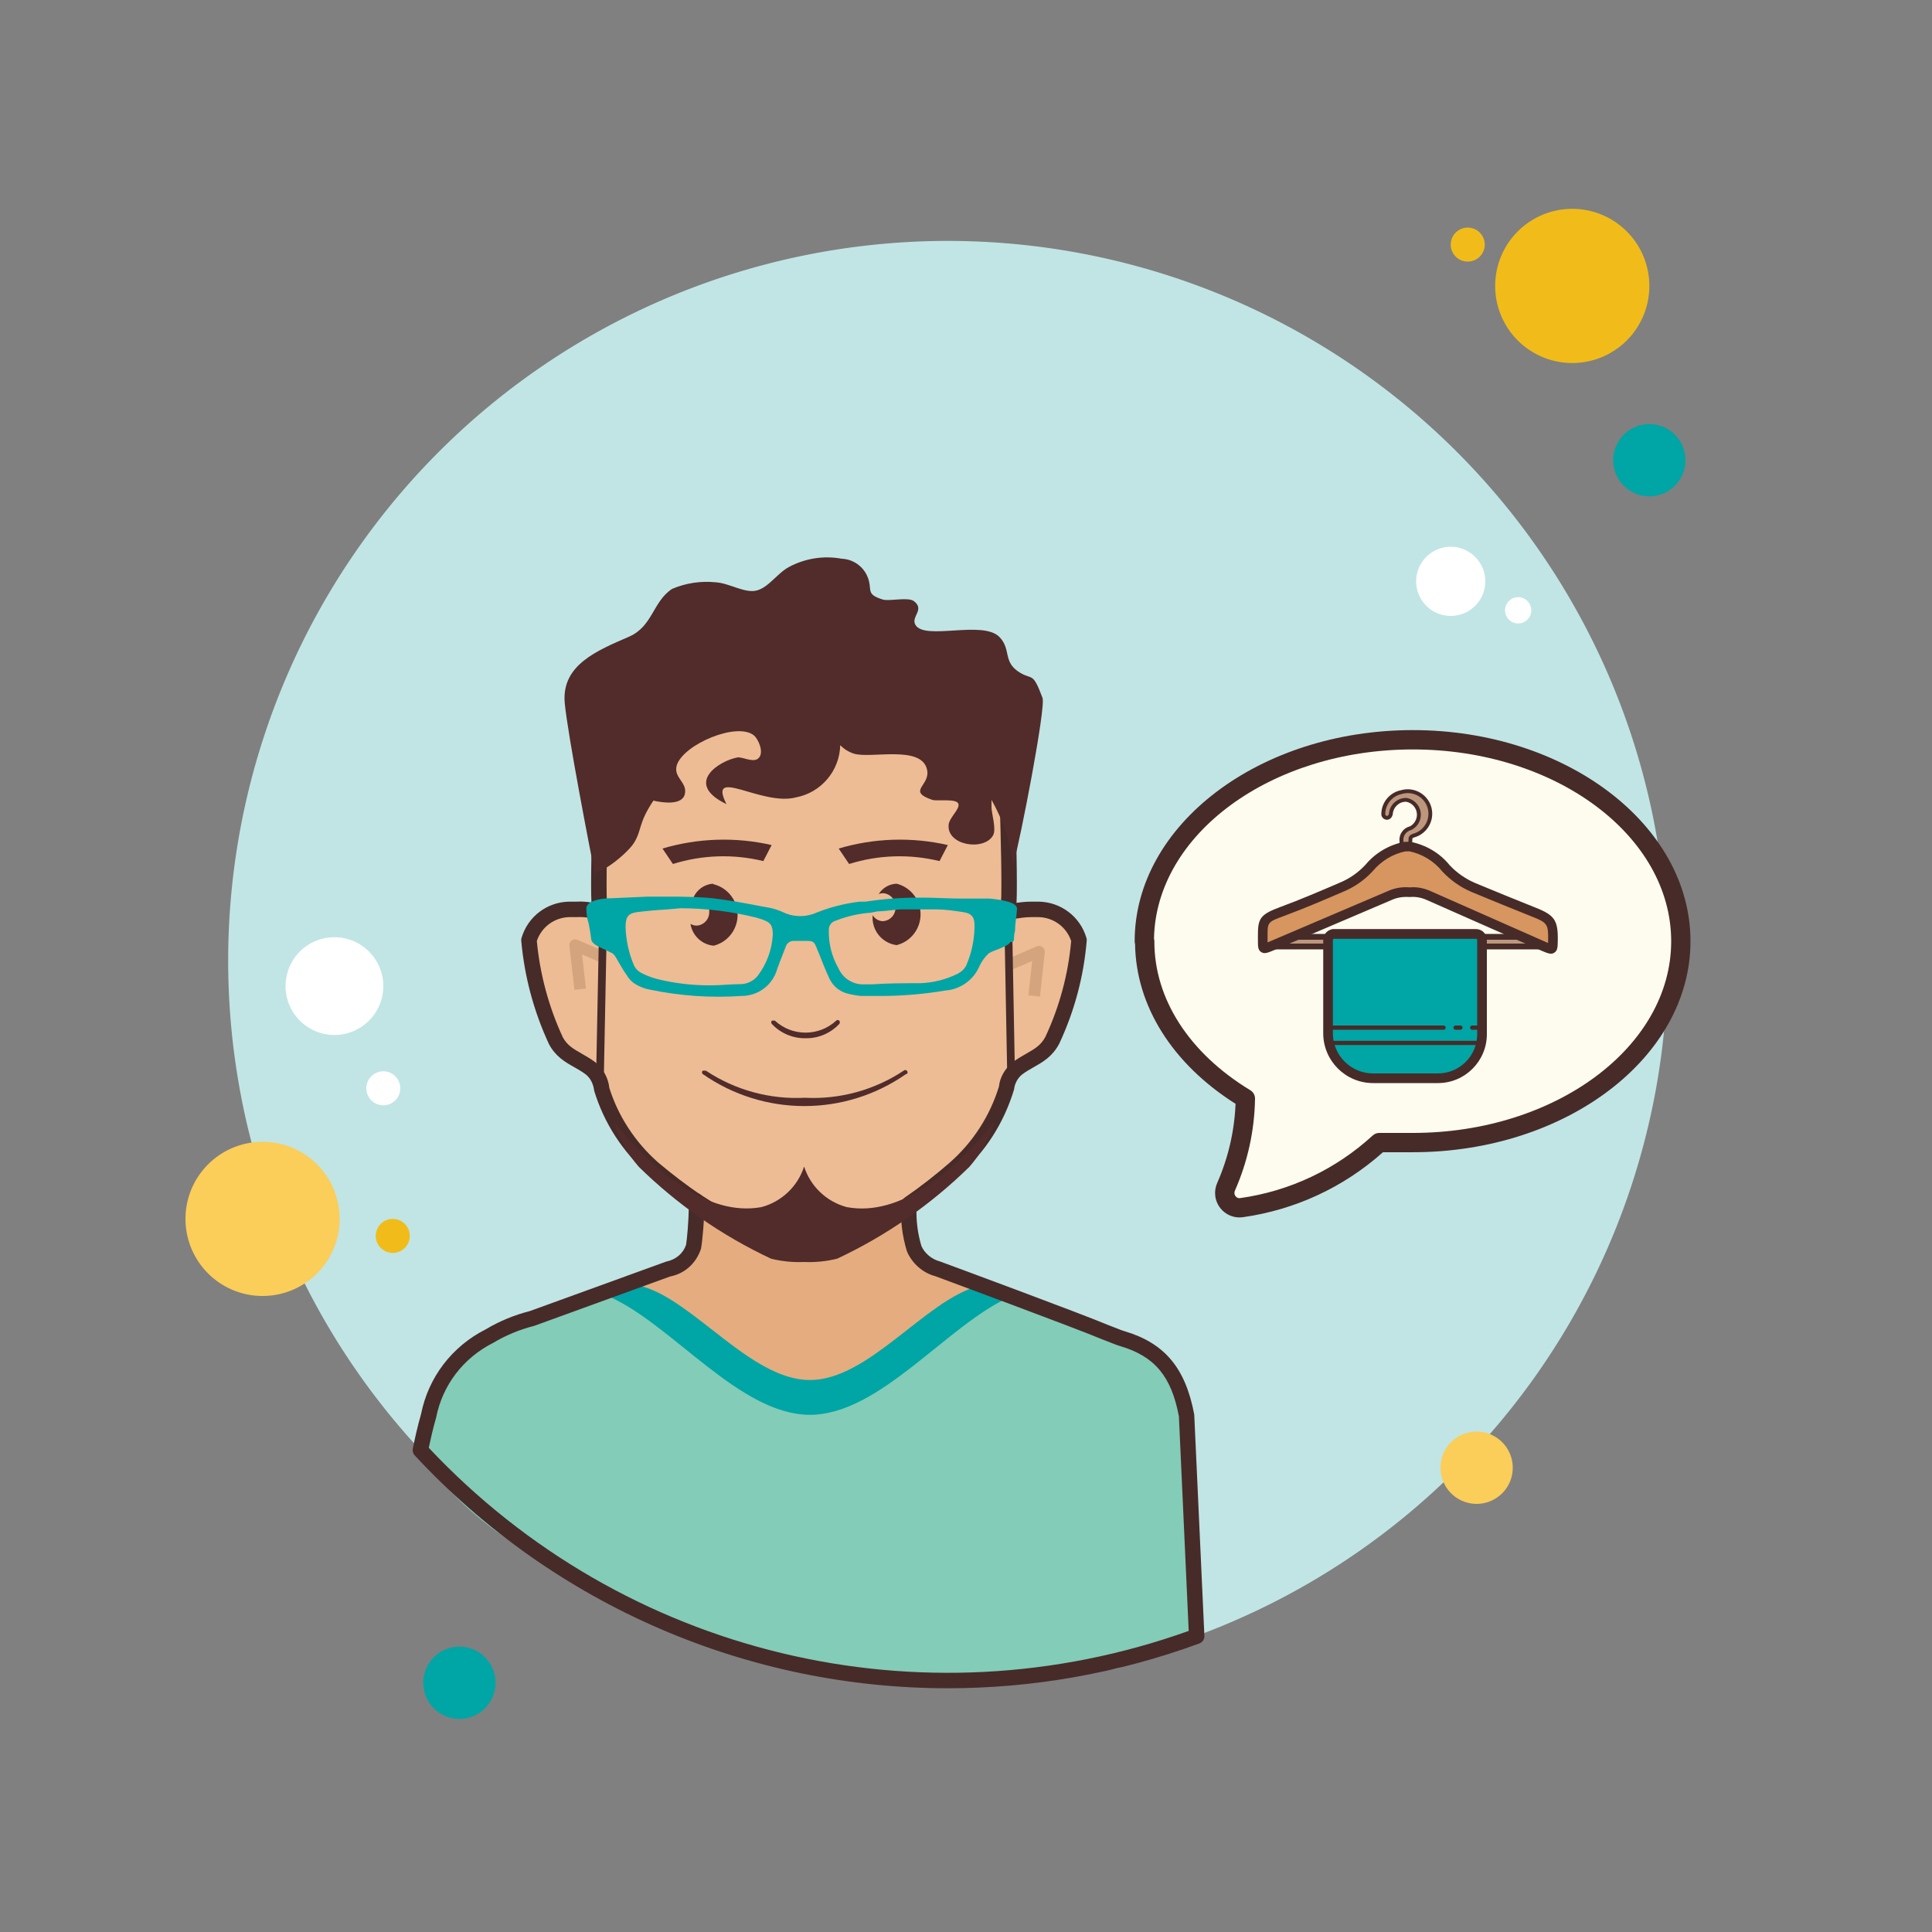 <svg xmlns="http://www.w3.org/2000/svg" viewBox="0 0 100 100"><rect x="0" y="0" width="100" height="100" fill="#808080" stroke="none"/><path fill="#c0e5e4" d="M49.06 12.47A37.25 37.25 0 1 0 49.06 86.97A37.25 37.25 0 1 0 49.06 12.47Z"/><path fill="#e5ac80" d="M61.94,84.69c-0.2-4.34-0.52-11.58-0.52-11.58c-0.4-2.13-1.27-3.38-3.32-4 c-0.116-0.037-0.229-0.08-0.34-0.13l-0.59-0.23c-1.24-0.53-8.62-3.25-8.62-3.25c-0.556-0.153-1.012-0.551-1.24-1.08 c-0.241-0.947-0.318-1.927-0.23-2.9c-1.639,0.566-3.308,1.04-5,1.42c-1.89,0.18-6-2.26-6-2.26s-0.09,3-0.22,3.69 c-0.191,0.58-0.68,1.012-1.28,1.13l-7.09,2.57c-0.77,0.192-1.508,0.495-2.19,0.9c-1.508,0.962-2.625,2.43-3.15,4.14 c0,0-0.16,1.12-0.29,2.08c10.238,10.91,26.003,14.65,40.05,9.5L61.94,84.69z"/><path fill="#fff" d="M19.84 55.45A.88.88 0 1 0 19.84 57.21.88.88 0 1 0 19.84 55.45zM78.58 30.91A.68.68 0 1 0 78.58 32.27.68.68 0 1 0 78.58 30.91z"/><path fill="#f1bc19" d="M75.97 11.78A.88.88 0 1 0 75.97 13.54.88.88 0 1 0 75.97 11.78zM20.33 63.09A.88.88 0 1 0 20.33 64.85.88.88 0 1 0 20.33 63.09zM81.38 10.81A3.99 3.99 0 1 0 81.38 18.79 3.99 3.99 0 1 0 81.38 10.81z"/><path fill="#00a5a5" d="M85.37 21.95A1.87 1.87 0 1 0 85.37 25.69A1.87 1.87 0 1 0 85.37 21.95Z"/><path fill="#fbcd59" d="M76.43 74.1A1.87 1.87 0 1 0 76.43 77.84 1.87 1.87 0 1 0 76.43 74.1zM13.59 59.1A3.99 3.99 0 1 0 13.59 67.08 3.99 3.99 0 1 0 13.59 59.1z"/><path fill="#00a5a5" d="M23.78 85.23A1.87 1.87 0 1 0 23.78 88.97A1.87 1.87 0 1 0 23.78 85.23Z"/><path fill="#fff" d="M75.09 28.3A1.79 1.79 0 1 0 75.09 31.88 1.79 1.79 0 1 0 75.09 28.3zM17.31 48.51A2.53 2.53 0 1 0 17.31 53.57 2.53 2.53 0 1 0 17.31 48.51z"/><path fill="#cbc9bc" d="M54.57,86.87c-0.166,0-0.3-0.134-0.3-0.3V82.5c0-0.166,0.134-0.3,0.3-0.3s0.3,0.134,0.3,0.3v4.07 C54.87,86.736,54.736,86.87,54.57,86.87z"/><path fill="#edbc94" d="M53.76,46.85H53.4c-1-0.05-1.23,0.33-1.19-0.26c0.08-1-0.07-5.33-0.07-5.55 c0-4.43-4.63-8.05-10.41-8.25H41.5C35.71,33,31.09,36.6,31.09,41c0,0.22-0.15,4.5-0.07,5.55c0,0.59-0.23,0.21-1.19,0.26h-0.36 c-0.964,0.014-1.808,0.649-2.09,1.57c0.13,0.07,0.61,3.71,1.39,5.14c0.43,0.8,1.11,0.91,1.8,1.43c0.315,0.245,0.519,0.604,0.57,1 c0.479,1.606,1.401,3.044,2.66,4.15c0.58,0.56,5.1,4.29,7.81,4.5c3.36-0.13,7.24-3.94,7.82-4.5c1.251-1.092,2.173-2.512,2.66-4.1 c0.051-0.396,0.255-0.755,0.57-1c0.69-0.52,1.37-0.63,1.8-1.43c0.78-1.43,1.26-5.07,1.39-5.14 C55.572,47.505,54.726,46.866,53.76,46.85z"/><path fill="#512c2b" d="M41.68 53.74c.665.015 1.305-.254 1.76-.74.042-.049.042-.121 0-.17l0 0c-.042-.044-.111-.046-.155-.005-.002.001-.003.003-.005.005-.896.825-2.274.825-3.17 0-.029-.013-.061-.013-.09 0-.023-.008-.047-.008-.07 0-.042.049-.042.121 0 .17C40.398 53.477 41.025 53.745 41.68 53.74zM39.51 44.57l.43-.83c-1.867-.427-3.813-.365-5.65.18l.54.8C36.347 44.245 37.965 44.193 39.51 44.57zM48.63 44.57l.43-.83c-1.867-.427-3.813-.365-5.65.18l.54.8C45.467 44.245 47.085 44.193 48.63 44.57zM36.89 45.74c-.441.037-.825.314-1 .72.056-.01.114-.01.17 0 .38.021.672.347.65.728 0 .001 0 .002 0 .002.017.377-.273.698-.65.72-.113 0-.224-.031-.32-.09.094.607.588 1.073 1.2 1.13.878-.222 1.41-1.114 1.188-1.992-.148-.584-.604-1.04-1.188-1.188L36.89 45.74zM46.41 45.74c-.381.013-.73.216-.93.54.069-.032.144-.049.22-.05.38.021.672.347.65.728 0 .001 0 .002 0 .002.017.377-.273.698-.65.72-.218-.004-.419-.122-.53-.31-.071.766.477 1.451 1.24 1.55.878-.222 1.41-1.114 1.188-1.992C47.45 46.344 46.994 45.888 46.41 45.74zM46.94 55.59c.047-.047.047-.123 0-.17 0 0 0 0 0 0l0 0c-.047-.047-.123-.047-.17 0 0 0 0 0 0 0-1.509 1.002-3.301 1.493-5.11 1.4-1.813.094-3.607-.397-5.12-1.4-.023-.008-.047-.008-.07 0-.033-.009-.067-.009-.1 0-.047.047-.047.123 0 .17 0 0 0 0 0 0 3.161 2.213 7.369 2.213 10.53 0H46.94z"/><path fill="#d3a47d" d="M53.828 51.582l-.596-.064.193-1.778-1.007.435-.238-.55 1.48-.64c.099-.043.213-.029.297.034.086.063.132.167.12.274L53.828 51.582zM29.732 51.234l-.26-2.28c-.012-.106.033-.211.119-.275.087-.063.201-.077.298-.034l1.48.64-.238.551-1.004-.435.201 1.765L29.732 51.234z"/><path fill="#472b29" d="M31.06 55.66c-.001 0-.002 0-.004 0-.11-.002-.198-.094-.196-.204l.17-8.61c.002-.109.091-.196.2-.196.001 0 .002 0 .004 0 .11.002.198.094.196.204l-.17 8.61C31.258 55.573 31.169 55.66 31.06 55.66zM52.33 55.66c-.108 0-.198-.087-.2-.196l-.16-8.61c-.002-.111.086-.202.196-.204.001 0 .003 0 .004 0 .108 0 .198.087.2.196l.16 8.61c.002.11-.086.202-.196.204C52.333 55.66 52.331 55.66 52.33 55.66zM41.75 64.724c-2.119 0-5.674-2.41-5.831-2.518-.114-.077-.143-.233-.065-.347.079-.114.234-.145.348-.065.039.026 3.896 2.642 5.77 2.418 1.918-.221 4.959-2.249 4.99-2.27.113-.075.269-.047.347.068.077.115.046.271-.068.348-.128.086-3.174 2.116-5.211 2.35C41.939 64.719 41.846 64.724 41.75 64.724z"/><path fill="#83ccb7" d="M34.2,83.74c2.732,1.249,5.612,2.146,8.57,2.67c2.07,0.29,4.15,0.53,6.22,0.84 c0.093-0.14,0.243-0.231,0.41-0.25c1.34-0.14,2.66,0,4,0s2.89-0.45,4.33-0.63h0.08c1.479-0.533,2.928-1.147,4.34-1.84 c-0.2-4.22-0.56-11.15-0.56-11.15c-0.4-2.14-1.28-3.4-3.34-4c-0.116-0.037-0.229-0.08-0.34-0.13L57.32,69 c-0.68-0.29-3.16-1.22-5.3-2c-3.2,1.55-6.62,6-10.17,6s-7.09-4.64-10.34-6.1l0.78-0.26l0,0l-0.31,0.08l-4.43,1.61 c-0.777,0.193-1.522,0.5-2.21,0.91c-1.515,0.969-2.638,2.442-3.17,4.16c0,0-0.15,1.08-0.27,2C24.58,79.5,29.83,81.91,34.2,83.74z"/><path fill="#00a5a5" d="M50.6,66.58c-2.72,0.74-5.64,4.85-8.68,4.85s-6-4.11-8.69-4.85l-1.66,0.55 c3.25,1.46,6.73,6.1,10.35,6.1s7.09-4.64,10.34-6.1L50.6,66.58z"/><path fill="#472b29" d="M49.062,87.384c-10.282,0-20.312-4.217-27.596-12.052c-0.088-0.095-0.125-0.226-0.099-0.353 c0.104-0.51,0.236-1.121,0.428-1.79c0.374-1.894,1.6-3.505,3.355-4.387c0.69-0.414,1.462-0.735,2.271-0.94l7.052-2.559 c0.517-0.104,0.891-0.431,1.037-0.87c0.049-0.276,0.134-1.205,0.147-2.034c-0.729-0.507-1.44-1.053-2.116-1.624 c-1.313-1.155-2.274-2.644-2.784-4.309c-0.047-0.379-0.202-0.664-0.44-0.856c-0.197-0.148-0.406-0.266-0.605-0.379 c-0.467-0.265-0.95-0.539-1.295-1.182c-0.792-1.708-1.272-3.503-1.437-5.354c-0.004-0.05,0-0.101,0.015-0.149 c0.326-1.103,1.317-1.857,2.467-1.877h0.367c0.336-0.018,0.596,0.017,0.784,0.046c-0.053-0.959,0.027-3.772,0.062-4.998 c0.008-0.287,0.014-0.477,0.014-0.519c0-4.687,4.742-8.53,10.795-8.75h0.245c6.068,0.22,10.81,4.063,10.81,8.75 c0,0.042,0.005,0.231,0.014,0.52c0.035,1.221,0.115,4.021,0.062,5.015c0.191-0.029,0.448-0.064,0.785-0.064h0.359 c1.157,0.02,2.148,0.774,2.474,1.877c0.014,0.047,0.019,0.097,0.015,0.147c-0.155,1.854-0.636,3.65-1.426,5.336 c-0.354,0.661-0.838,0.936-1.305,1.201c-0.199,0.113-0.408,0.23-0.617,0.388c-0.227,0.184-0.381,0.469-0.413,0.772 c-0.525,1.74-1.485,3.228-2.793,4.378c-0.713,0.624-1.471,1.218-2.255,1.768c-0.023,0.663,0.062,1.32,0.253,1.958 c0.161,0.37,0.524,0.685,0.958,0.798c0.339,0.123,7.441,2.752,8.676,3.279l0.578,0.225c0.106,0.045,0.205,0.08,0.305,0.108 c2.077,0.618,3.153,1.907,3.604,4.312c0.006,0.056,0.326,7.135,0.526,11.455c0.008,0.175-0.098,0.334-0.262,0.395 C57.822,86.626,53.419,87.384,49.062,87.384z M22.193,74.938c10.087,10.732,25.473,14.437,39.334,9.478 c-0.201-4.34-0.507-11.106-0.507-11.106c-0.391-2.067-1.243-3.102-3.035-3.635c-0.127-0.037-0.255-0.082-0.381-0.135l-0.58-0.226 c-1.229-0.525-8.54-3.231-8.613-3.259c-0.634-0.164-1.197-0.649-1.469-1.287c-0.253-0.832-0.346-1.65-0.291-2.474 c0.008-0.122,0.071-0.233,0.172-0.303c0.817-0.563,1.605-1.177,2.344-1.822c1.195-1.052,2.074-2.414,2.54-3.937 c0.039-0.438,0.3-0.919,0.701-1.243c0.25-0.188,0.486-0.324,0.714-0.453c0.419-0.238,0.75-0.426,0.985-0.865 c0.729-1.558,1.183-3.234,1.337-4.966c-0.246-0.728-0.917-1.221-1.691-1.235H53.4c-0.312,0-0.542,0.037-0.709,0.062 c-0.259,0.042-0.5,0.078-0.701-0.107c-0.209-0.191-0.189-0.484-0.18-0.642c0.063-0.846-0.023-3.894-0.057-5.041 c-0.009-0.301-0.015-0.499-0.015-0.542c0-4.254-4.403-7.746-10.024-7.95H41.5c-5.607,0.204-10.01,3.696-10.01,7.95 c0,0.043-0.005,0.242-0.014,0.542c-0.033,1.147-0.12,4.195-0.057,5.039c0.001,0.254-0.024,0.484-0.209,0.641 c-0.2,0.17-0.431,0.132-0.653,0.096c-0.176-0.029-0.393-0.066-0.706-0.048l-0.38,0c-0.768,0.014-1.438,0.506-1.685,1.234 c0.163,1.731,0.616,3.409,1.347,4.988c0.226,0.418,0.557,0.605,0.976,0.844c0.227,0.129,0.464,0.265,0.702,0.444 c0.412,0.333,0.673,0.814,0.728,1.327c0.451,1.448,1.33,2.81,2.526,3.861c0.704,0.595,1.454,1.166,2.222,1.691 c0.109,0.074,0.174,0.198,0.174,0.33c0,0.935-0.103,2.053-0.177,2.443c-0.251,0.768-0.859,1.299-1.599,1.438l-7.028,2.554 c-0.771,0.197-1.472,0.489-2.121,0.877c-1.559,0.785-2.63,2.191-2.963,3.875C22.406,73.963,22.288,74.486,22.193,74.938z"/><path fill="#512c2b" d="M43.83 62.48c-1.046-.278-1.879-1.069-2.21-2.1-.331 1.031-1.164 1.822-2.21 2.1-2.81.51-5.59-1.9-7.63-4.4.258.852.694 1.639 1.28 2.31 1.998 1.962 4.314 3.571 6.85 4.76.559.138 1.135.196 1.71.17.575.026 1.151-.032 1.71-.17 2.536-1.189 4.852-2.798 6.85-4.76.586-.671 1.022-1.458 1.28-2.31C49.42 60.58 46.64 63 43.83 62.48zM30.82 44.53c-.62 1.48 1.59-.24 2-.91s.21-1 1-2.18c.47.11 1.5.26 1.63-.35s-.61-.84-.42-1.48c.33-1.07 3.12-2.27 4-1.54.2.17.51.81.27 1.13s-.78 0-1.1 0c-.93.15-2.85 1.34-.6 2.42-1-2 1.83.13 3.61-.35 1.3-.253 2.248-1.376 2.28-2.7.197.203.441.354.71.44.87.27 3.48-.46 3.78.81.21.85-1.08 1.11.27 1.58.24.08 1.23-.08 1.35.19s-.47.72-.5 1.11c-.09 1.07 1.84 1.36 2.3.54.18-.31-.07-1.11-.08-1.44 0-.14 0-.27 0-.4.585 1.031.969 2.165 1.13 3.34.37-1.32 1.69-8.13 1.51-8.62-.51-1.36-.51-.91-1.16-1.3-.92-.55-.44-1.2-1.07-1.85-.87-.89-3.87.2-4.35-.63-.24-.43.5-.78-.07-1.22-.29-.23-1.2 0-1.59-.08-1-.3-.5-.52-.85-1.26-.24-.505-.741-.836-1.3-.86-.928-.171-1.887-.023-2.72.42-.61.32-1.05 1.05-1.67 1.22s-1.43-.38-2.13-.42c-.77-.08-1.548.037-2.26.34-1 .65-1 1.93-2.22 2.47-1.68.73-3.51 1.47-3.34 3.43.14 1.56 1.3 7.57 1.61 9.1"/><path fill="#00a5a5" d="M51.22,46.51h-0.16h-0.2h-1.12c-0.65,0-1.32-0.05-2-0.05c-0.987-0.01-1.974,0.06-2.95,0.21H44.5 c-0.761,0.09-1.507,0.278-2.22,0.56c-0.498,0.228-1.066,0.25-1.58,0.06l-0.18-0.08c-0.2-0.089-0.407-0.16-0.62-0.21l-0.49-0.09 c-0.83-0.16-1.69-0.32-2.55-0.42c-0.61-0.06-1.23-0.07-1.82-0.08H34.3h-0.78l-1.83,0.08c-0.44,0-1.06,0.08-1.26,0.33 c-0.058,0.062-0.087,0.145-0.08,0.23c0,0.253,0.04,0.503,0.12,0.75c0.05,0.26,0.1,0.54,0.13,0.8s0.34,0.38,0.79,0.59l0.32,0.16 c0.082,0.074,0.15,0.162,0.2,0.26l0,0l0.19,0.33c0.11,0.19,0.23,0.38,0.35,0.55c0.13,0.22,0.321,0.397,0.55,0.51 c0.193,0.106,0.403,0.181,0.62,0.22c1.564,0.328,3.166,0.439,4.76,0.33c0.862,0.004,1.62-0.569,1.85-1.4 c0.08-0.24,0.18-0.48,0.27-0.71s0.1-0.27,0.16-0.41c0.049-0.206,0.239-0.345,0.45-0.33h0.56c0.42,0,0.47,0,0.64,0.47l0.09,0.21 c0.16,0.41,0.33,0.84,0.52,1.25c0.185,0.414,0.556,0.715,1,0.81c0.21,0.054,0.424,0.09,0.64,0.11c0.37,0,0.76,0,1.14,0 c1.079-0.006,2.156-0.1,3.22-0.28c0.785-0.054,1.473-0.545,1.78-1.27c0.115-0.244,0.274-0.465,0.47-0.65 c0.133-0.078,0.274-0.141,0.42-0.19c0.38-0.15,0.64-0.26,0.7-0.4h0.07c0.066,0,0.12-0.054,0.12-0.12c0-0.153,0.02-0.313,0.06-0.48 c0-0.38,0.08-0.77,0.1-1.11S51.93,46.58,51.22,46.51z M45.43,47.17c0.39,0,0.78-0.08,1.18-0.1h0.47h0.85c0.18,0,0.35,0,0.52,0 c0.46,0,0.93,0.07,1.4,0.14s0.61,0.28,0.59,0.79c-0.012,0.689-0.161,1.369-0.44,2c-0.096,0.167-0.239,0.302-0.41,0.39 c-0.604,0.303-1.265,0.473-1.94,0.5c-0.83,0-1.69,0-2.51,0.06H44.7c-0.554,0.013-1.061-0.306-1.29-0.81 c-0.352-0.607-0.528-1.299-0.51-2c-0.011-0.231,0.145-0.437,0.37-0.49c0.579-0.228,1.189-0.366,1.81-0.41L45.43,47.17z M40,48.39 c-0.044,0.756-0.308,1.482-0.76,2.09c-0.221,0.29-0.565,0.46-0.93,0.46c-0.51,0-1,0.06-1.43,0.06l0,0 c-0.97,0.015-1.938-0.096-2.88-0.33c-0.291-0.079-0.573-0.189-0.84-0.33c-0.147-0.083-0.265-0.209-0.34-0.36 c-0.272-0.633-0.421-1.311-0.44-2c0-0.53,0.14-0.71,0.61-0.77s1.05-0.11,1.57-0.14l0.67-0.06c1.325,0.004,2.645,0.169,3.93,0.49 l0.26,0.08C39.89,47.74,40,47.89,40,48.39z"/><path fill="#fdfcef" d="M59.23,48.72c0-5.76,6.22-10.43,13.9-10.43S87,43,87,48.72s-6.2,10.42-13.87,10.42h-1.74 c-1.984,1.82-4.474,2.995-7.14,3.37c-0.423,0.048-0.804-0.255-0.852-0.678c-0.016-0.137,0.006-0.276,0.062-0.402 c0.634-1.442,0.974-2.995,1-4.57l0,0c-3.3-2-5.22-5-5.21-8.14"/><path fill="#472b29" d="M64.162,63.014c-0.291,0-0.564-0.095-0.79-0.274c-0.265-0.211-0.433-0.513-0.472-0.85 c-0.025-0.228,0.01-0.457,0.104-0.665c0.57-1.298,0.89-2.674,0.948-4.091c-3.272-2.072-5.156-5.066-5.201-8.272 c-0.014-0.045-0.021-0.092-0.021-0.142c0-6.027,6.46-10.93,14.399-10.93c7.924,0,14.37,4.903,14.37,10.93 c0,6.021-6.446,10.919-14.37,10.919h-1.548c-2.042,1.821-4.549,2.983-7.263,3.365C64.267,63.011,64.214,63.014,64.162,63.014z M59.731,48.585c0.013,0.043,0.019,0.089,0.019,0.136c-0.009,2.98,1.802,5.791,4.969,7.711c0.152,0.093,0.244,0.259,0.241,0.437 c-0.027,1.649-0.378,3.252-1.042,4.762c-0.021,0.048-0.029,0.097-0.023,0.145c0.018,0.147,0.156,0.267,0.298,0.237 c2.565-0.36,4.941-1.482,6.859-3.241c0.092-0.085,0.213-0.132,0.338-0.132h1.74c7.372,0,13.37-4.45,13.37-9.919 c0-5.476-5.998-9.93-13.37-9.93C65.802,38.79,59.829,43.172,59.731,48.585z"/><path fill="#bd977c" d="M65.55 48.49H79.94V48.99H65.55z"/><path fill="#472b29" d="M80.091,49.14H65.399v-0.8h14.691V49.14z M65.7,48.84h14.09v-0.2H65.7V48.84z"/><path fill="#bd977c" d="M71.78,42.33c0.11,0,0.19-0.08,0.21-0.2l0,0c0.032-0.421,0.388-0.742,0.81-0.73 c0.424,0.077,0.705,0.483,0.629,0.907c-0.044,0.246-0.204,0.455-0.429,0.563c-0.297,0.073-0.494,0.356-0.46,0.66v0.34H73 c-0.019-0.113-0.019-0.227,0-0.34c0-0.17,0-0.23,0.2-0.29c0.619-0.185,0.97-0.836,0.785-1.455C73.8,41.166,73.149,40.815,72.53,41 l0,0c-0.535,0.108-0.922,0.574-0.93,1.12c-0.011,0.104,0.064,0.198,0.169,0.209C71.772,42.33,71.776,42.33,71.78,42.33z"/><path fill="#472b29" d="M73.119,43.97H72.44v-0.44c-0.039-0.341,0.19-0.672,0.535-0.757 c0.176-0.087,0.315-0.271,0.354-0.484c0.066-0.369-0.18-0.724-0.548-0.79c-0.357-0.009-0.665,0.271-0.692,0.639 c-0.03,0.179-0.154,0.293-0.31,0.293l-0.013-0.001c-0.169-0.019-0.284-0.161-0.268-0.319c0.009-0.58,0.435-1.092,1.011-1.208 c0.663-0.195,1.37,0.185,1.57,0.854c0.2,0.67-0.182,1.379-0.853,1.58C73.1,43.375,73.1,43.375,73.1,43.53 c-0.019,0.119-0.019,0.222-0.001,0.323L73.119,43.97z M72.64,43.77h0.248c-0.006-0.086-0.001-0.172,0.014-0.257 c-0.001-0.177,0.012-0.291,0.271-0.368c0.564-0.169,0.887-0.766,0.718-1.331c-0.169-0.565-0.761-0.886-1.331-0.718 c-0.493,0.1-0.851,0.531-0.859,1.026c-0.005,0.058,0.03,0.103,0.08,0.108l0.001,0.101v-0.1c0.082,0,0.105-0.082,0.111-0.117 c0.033-0.457,0.421-0.813,0.886-0.813c0.009,0,0.017,0,0.025,0c0.492,0.088,0.811,0.547,0.725,1.024 c-0.051,0.276-0.231,0.514-0.483,0.636c-0.268,0.068-0.433,0.305-0.404,0.559V43.77z"/><path fill="#d7955f" d="M79.36,47.2c-1-0.4-2.06-0.83-3.09-1.26c-0.541-0.23-1.028-0.571-1.43-1 c-0.465-0.575-1.116-0.971-1.84-1.12h-0.27c-0.728,0.142-1.385,0.531-1.86,1.1c-0.397,0.435-0.886,0.776-1.43,1 c-1,0.43-2,0.86-3.08,1.26s-1,0.52-1,1.51c0,0.46,0,0.46,0.44,0.28l6.14-2.62c0.313-0.142,0.658-0.2,1-0.17 c0.342-0.03,0.687,0.028,1,0.17l6,2.65c0.43,0.18,0.43,0.18,0.44-0.28C80.4,47.72,80.28,47.56,79.36,47.2z"/><path fill="#472b29" d="M80.276,49.363c-0.117,0-0.252-0.056-0.433-0.132l-6.004-2.652 c-0.277-0.125-0.579-0.177-0.877-0.149c-0.346-0.024-0.646,0.025-0.919,0.148L65.897,49.2c-0.286,0.117-0.456,0.188-0.623,0.077 c-0.164-0.11-0.164-0.29-0.164-0.587L65.109,48.5c-0.005-0.952,0.08-1.153,1.164-1.555c1.082-0.401,2.092-0.835,3.068-1.255 c0.511-0.21,0.974-0.535,1.344-0.939c0.503-0.603,1.215-1.023,1.997-1.176L73,43.57c0.83,0.167,1.535,0.595,2.034,1.213 c0.37,0.394,0.822,0.71,1.333,0.927c1.027,0.429,2.087,0.858,3.085,1.258c1.024,0.401,1.2,0.664,1.178,1.757 c-0.007,0.297-0.01,0.477-0.176,0.584C80.396,49.347,80.339,49.363,80.276,49.363z M73.141,45.922c0.294,0,0.61,0.068,0.902,0.2 l5.998,2.649c0.028,0.012,0.059,0.024,0.087,0.036c0.001-0.03,0.001-0.062,0.002-0.092c0.019-0.885-0.03-0.957-0.86-1.282 c-0.001,0-0.002,0-0.002-0.001c-1.001-0.401-2.062-0.831-3.095-1.262c-0.576-0.245-1.086-0.601-1.516-1.06 c-0.438-0.542-1.041-0.908-1.708-1.046L72.73,44.07c-0.622,0.126-1.231,0.487-1.669,1.01c-0.426,0.467-0.951,0.834-1.525,1.071 c-0.979,0.421-1.994,0.858-3.089,1.264c-0.842,0.312-0.842,0.312-0.838,1.083l0.001,0.192c0,0.029,0,0.059,0,0.087 c0.031-0.013,0.063-0.026,0.095-0.039l6.138-2.619c0.345-0.156,0.73-0.222,1.12-0.189C73.021,45.925,73.08,45.922,73.141,45.922z"/><path fill="#00a5a5" d="M69,48.34h7.4c0.171,0,0.31,0.139,0.31,0.31v4.88c0,1.259-1.021,2.28-2.28,2.28h-3.36 c-1.287,0-2.33-1.043-2.33-2.33v-4.83c0-0.171,0.139-0.31,0.31-0.31H69z"/><path fill="#472b29" d="M74.43,56.06H71.07c-1.423,0-2.58-1.157-2.58-2.579V48.65c0-0.258,0.175-0.476,0.412-0.541 c0.03-0.013,0.063-0.02,0.098-0.02h7.4c0.309,0,0.56,0.251,0.56,0.56v4.88C76.96,54.925,75.825,56.06,74.43,56.06z M69.05,48.59 c-0.033,0-0.06,0.027-0.06,0.06v4.831c0,1.146,0.934,2.079,2.08,2.079h3.359c1.119,0,2.03-0.91,2.03-2.029v-4.88 c0-0.033-0.026-0.06-0.06-0.06H69.05z"/><g><path fill="#472b29" d="M76.74,53.301H76.2c-0.061,0-0.11-0.05-0.11-0.11s0.05-0.11,0.11-0.11h0.54 c0.061,0,0.11,0.05,0.11,0.11S76.801,53.301,76.74,53.301z"/></g><g><path fill="#472b29" d="M75.59,53.301h-0.25c-0.061,0-0.11-0.05-0.11-0.11s0.05-0.11,0.11-0.11h0.25 c0.061,0,0.11,0.05,0.11,0.11S75.65,53.301,75.59,53.301z"/></g><g><path fill="#472b29" d="M74.72,53.301h-5.95c-0.061,0-0.11-0.05-0.11-0.11s0.05-0.11,0.11-0.11h5.95 c0.061,0,0.11,0.05,0.11,0.11S74.78,53.301,74.72,53.301z"/></g><g><path fill="#472b29" d="M76.74,54.091H68.77c-0.061,0-0.11-0.05-0.11-0.11s0.05-0.11,0.11-0.11h7.971 c0.061,0,0.11,0.05,0.11,0.11S76.801,54.091,76.74,54.091z"/></g></svg>